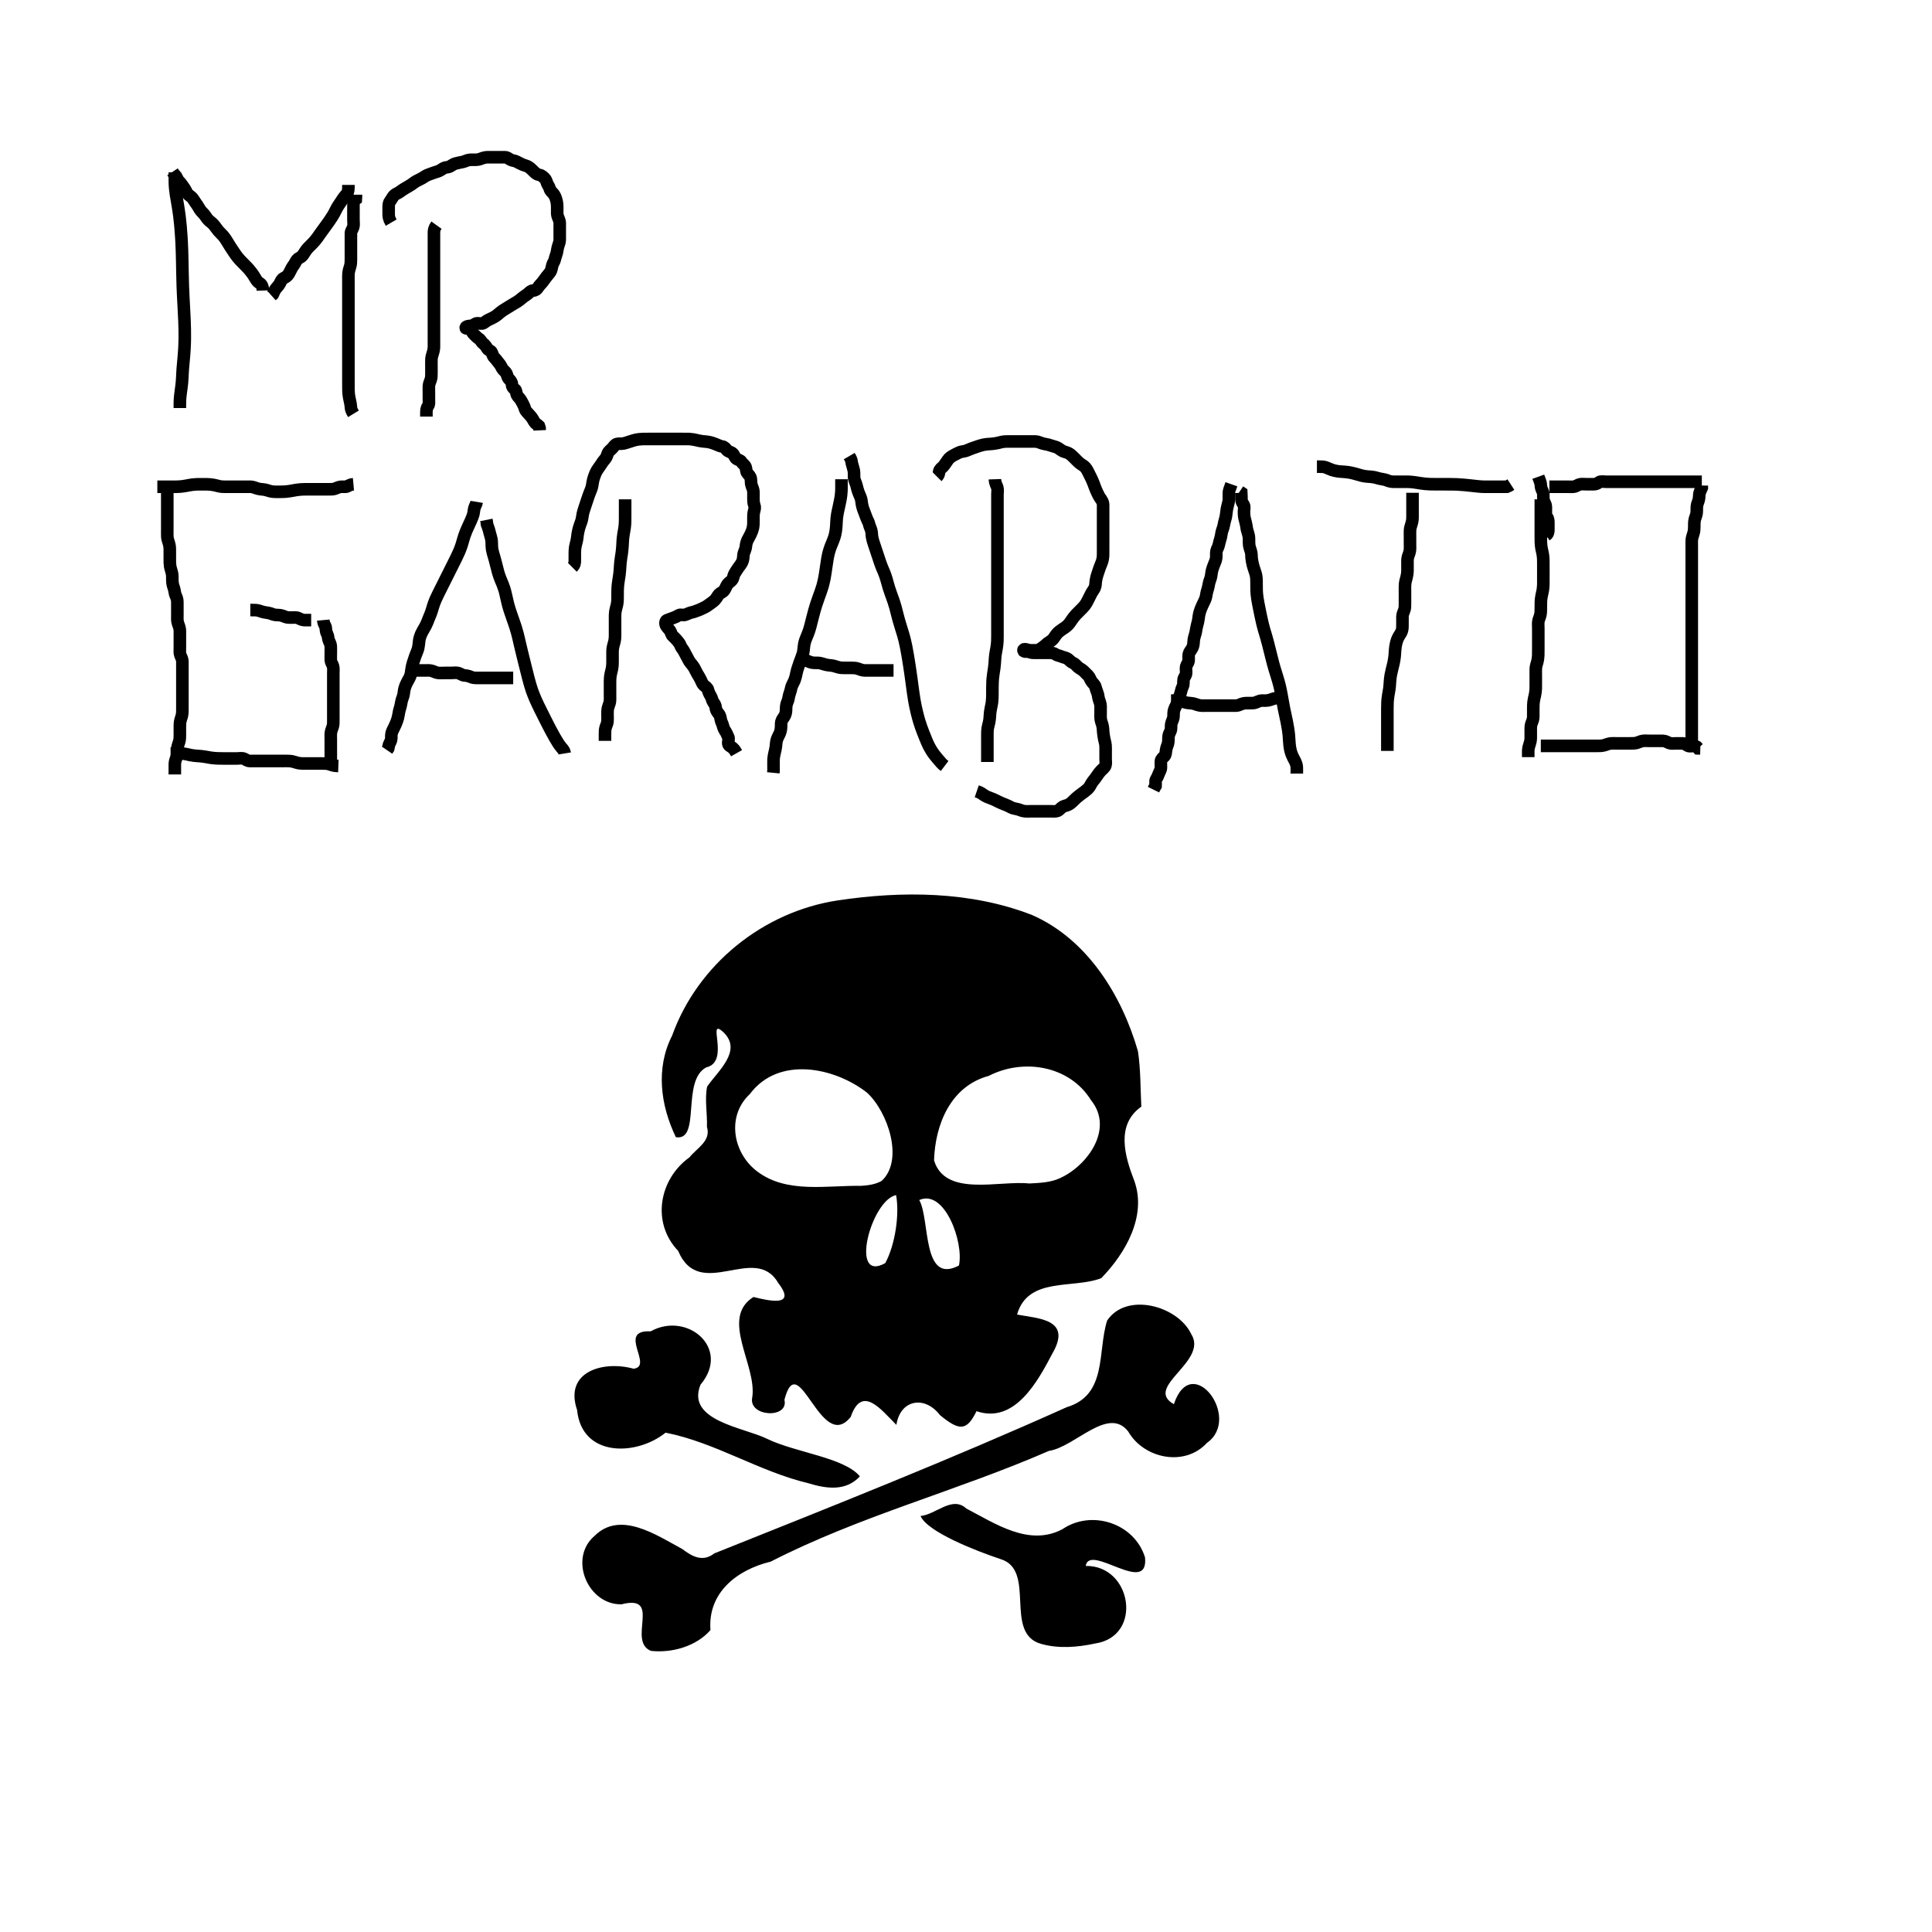 <?xml version="1.0"?>
<svg width="768" height="768" xmlns="http://www.w3.org/2000/svg" xmlns:svg="http://www.w3.org/2000/svg">
 <defs>
  <clipPath clipPathUnits="userSpaceOnUse" id="clipPathFlag">
   <rect fill="#000000" fill-opacity="0.67" height="511" id="rect3918" ry="57" width="511" x="-5.5" y="-91.5"/>
  </clipPath>
  <clipPath clipPathUnits="userSpaceOnUse" id="clipPath5796">
   <rect fill="none" height="512" id="rect5798" ry="57" stroke="#00fa00" stroke-width="20" width="512" x="-6" y="-92"/>
  </clipPath>
 </defs>
 <g class="layer">
  <title>Layer 1</title>
  <path d="m69.5,68.5c0,2.034 -0.009,3.292 0.009,4.036c0.022,0.901 0.094,1.969 0.162,2.567c0.234,2.08 0.397,2.859 0.539,3.693c0.15,0.881 0.314,1.809 0.475,2.786c0.169,1.023 0.353,2.092 0.648,4.381c0.156,1.212 0.286,2.469 0.405,3.765c0.122,1.327 0.226,2.684 0.315,4.065c0.091,1.399 0.175,2.812 0.28,5.664c0.053,1.428 0.085,2.857 0.114,4.286c0.029,1.429 0.052,2.858 0.078,4.286c0.026,1.429 0.045,2.858 0.141,5.715c0.048,1.428 0.115,2.853 0.186,4.27c0.07,1.407 0.148,2.799 0.222,4.174c0.073,1.353 0.153,2.681 0.259,5.248c0.051,1.232 0.085,2.43 0.105,3.595c0.02,1.132 0.025,2.234 0.015,3.306c-0.01,1.043 -0.023,2.06 -0.12,4.013c-0.047,0.941 -0.114,1.856 -0.186,2.745c-0.07,0.862 -0.147,1.695 -0.222,2.499c-0.072,0.773 -0.151,1.512 -0.259,2.892c-0.05,0.637 -0.084,1.244 -0.114,1.825c-0.029,0.559 -0.051,1.102 -0.078,1.632c-0.026,0.524 -0.047,1.046 -0.141,2.099c-0.049,0.542 -0.115,1.091 -0.186,1.645c-0.071,0.556 -0.148,1.108 -0.222,1.656c-0.073,0.538 -0.151,1.06 -0.259,2.057c-0.05,0.464 -0.084,0.905 -0.11,1.322c-0.024,0.393 -0.038,0.762 -0.047,1.107c-0.008,0.321 -0.009,0.619 -0.011,1.37l0,0.993" fill="none" id="svg_14" stroke="#000000" stroke-dasharray="null" stroke-linecap="null" stroke-linejoin="null" stroke-width="5"/>
  <path d="m104.5,115.5c-0.057,-1.7 -0.522,-2.477 -1.3,-2.952c-0.801,-0.489 -1.216,-1.113 -1.585,-1.736c-0.594,-1.002 -0.947,-1.558 -1.361,-2.123c-0.89,-1.212 -1.431,-1.794 -1.979,-2.379c-0.543,-0.58 -1.092,-1.124 -1.853,-1.889c-0.465,-0.468 -1.137,-1.125 -1.922,-2.088c-0.414,-0.508 -0.806,-1.065 -1.4,-1.938c-0.606,-0.891 -1.001,-1.492 -1.389,-2.085c-0.557,-0.851 -1.042,-1.645 -1.458,-2.353c-0.502,-0.854 -1.06,-1.669 -1.578,-2.246c-0.508,-0.566 -1.314,-1.307 -1.8,-1.872c-0.733,-0.851 -1.006,-1.364 -1.585,-2.088c-0.756,-0.945 -1.401,-1.42 -1.953,-1.865c-0.84,-0.676 -1.274,-1.412 -1.836,-2.219c-0.467,-0.67 -1.137,-1.234 -1.6,-1.803c-0.656,-0.806 -0.96,-1.565 -1.5,-2.343c-0.466,-0.671 -1.089,-1.512 -1.5,-2.196c-0.487,-0.811 -1.097,-1.224 -1.879,-1.825c-0.649,-0.499 -0.977,-1.382 -1.437,-2.199c-0.395,-0.703 -0.898,-1.225 -1.369,-2.001c-0.411,-0.676 -1.276,-1.257 -1.662,-2.1c-0.352,-0.769 -0.757,-1.4 -1.442,-2.1l-0.527,-0.799" fill="none" id="svg_15" stroke="#000000" stroke-dasharray="null" stroke-linecap="null" stroke-linejoin="null" stroke-width="5"/>
  <path d="m138.5,73.5c0,1.8 -0.001,2.682 -0.569,3.485c-0.404,0.572 -0.984,1.091 -1.545,1.913c-0.508,0.744 -1.001,1.568 -1.485,2.227c-0.621,0.845 -1,1.585 -1.4,2.375c-0.411,0.811 -0.742,1.466 -1.322,2.422c-0.331,0.545 -0.713,1.125 -1.365,2.065c-0.475,0.684 -0.997,1.398 -1.539,2.139c-0.549,0.75 -0.828,1.118 -1.608,2.208c-0.485,0.677 -0.917,1.33 -1.562,2.205c-0.592,0.804 -1.193,1.506 -1.584,1.92c-0.84,0.889 -1.394,1.396 -2.021,2.042c-0.609,0.627 -1.094,1.325 -1.5,2c-0.591,0.984 -1.077,1.6 -1.9,1.975c-0.78,0.356 -1.339,1.061 -1.684,1.825c-0.347,0.768 -1.031,1.513 -1.416,2.221c-0.312,0.574 -0.769,1.592 -1.2,2.322c-0.467,0.791 -1.134,1.291 -2,1.71c-0.818,0.396 -1.136,1.294 -1.521,2.047c-0.39,0.763 -0.969,1.385 -1.495,1.984c-0.674,0.767 -0.859,1.516 -1.284,2.395l-0.575,0.51" fill="none" id="svg_16" stroke="#000000" stroke-dasharray="null" stroke-linecap="null" stroke-linejoin="null" stroke-width="5"/>
  <path d="m140.5,164.5c-0.647,-1.057 -0.97,-1.762 -1.005,-2.662c-0.03,-0.801 -0.219,-1.76 -0.421,-2.596c-0.151,-0.625 -0.415,-2.075 -0.453,-2.486c-0.08,-0.874 -0.104,-1.819 -0.111,-2.314c-0.015,-1.031 -0.011,-2.109 -0.011,-3.228c0,-0.572 0,-1.736 0,-2.325c0,-0.594 0,-2.389 0,-2.99c0,-0.601 0,-1.811 0,-2.421c0,-0.615 0,-1.864 0,-3.146c0,-0.655 0,-1.317 0,-1.986c0,-1.347 0,-2.022 0,-2.695c0,-0.669 0,-1.986 0,-3.266c0,-0.625 0,-1.24 0,-2.44c0,-0.585 0,-1.16 0,-2.825c0,-0.535 0,-1.575 0,-2.08c0,-0.98 0,-2.375 0,-3.254c0,-0.831 0,-1.605 0,-2.316c0,-1.204 0,-1.972 0,-2.74c0,-1.2 0,-1.883 0,-2.581c0,-1.317 0,-2.141 0,-2.865c0,-0.952 -0.03,-1.74 0.036,-2.56c0.086,-1.063 0.414,-1.981 0.611,-2.621c0.306,-0.993 0.347,-1.804 0.353,-2.804c0.004,-0.779 0,-1.779 0,-2.61c0,-0.958 0,-1.69 0,-2.422c0,-1.107 0,-2.09 0,-2.789c0,-0.979 -0.028,-1.959 0,-2.812c0.029,-0.864 0.686,-1.589 0.943,-2.467c0.253,-0.866 0.057,-1.8 0.057,-2.7c0,-0.8 0,-1.7 0,-2.6c0,-0.9 0,-1.8 0,-2.7c0,-0.9 0,-1.8 0.221,-2.579l0.721,-0.478l0.057,-0.843l0,-0.9" fill="none" id="svg_17" stroke="#000000" stroke-dasharray="null" stroke-linecap="null" stroke-linejoin="null" stroke-width="5"/>
  <path d="m173.5,89.5c-0.878,1.222 -1,2.167 -1,2.836c0,0.765 0,1.764 0,2.564c0,1.001 0,1.836 0,3.021c0,0.804 0,1.353 0,2.657c0,0.686 0,1.52 0,2.526c0,0.853 0,1.817 0,2.631c0,0.869 0,1.764 0,2.659c0,0.869 0,1.938 0,2.643c0,0.8 0,1.836 0,2.783c0,0.699 0,1.679 0,2.489c0,0.875 0,1.873 0,2.689c0,0.816 0,1.815 0,2.689c0,1.011 0,1.832 0,2.496c0,0.999 0,1.815 0,2.631c0,1.231 0,1.909 0,3.105c0,0.804 0,1.353 0,2.657c0,0.696 0,1.605 0,2.605c0,0.816 0.019,1.632 -0.001,2.631c-0.018,0.875 -0.151,1.69 -0.424,2.485c-0.276,0.805 -0.542,1.799 -0.57,2.6c-0.035,0.999 -0.005,1.8 -0.005,2.8c0,0.8 0,1.8 0,2.589c0,0.725 0.014,1.852 -0.284,2.695c-0.25,0.707 -0.672,1.629 -0.715,2.4c-0.052,0.951 -0.001,1.717 -0.001,2.711c0,0.919 0,1.884 0,2.709c-0,1.017 0.191,1.783 -0.353,2.586c-0.46,0.678 -0.647,1.51 -0.647,2.41l0,0.9l0,0.9" fill="none" id="svg_18" stroke="#000000" stroke-dasharray="null" stroke-linecap="null" stroke-linejoin="null" stroke-width="5"/>
  <path d="m155.5,88.5c-0.995,-1.7 -1,-2.6 -1,-3.5c0,-0.9 -0,-1.8 0,-2.7c0,-0.9 0.127,-1.832 0.611,-2.4c0.635,-0.745 0.921,-1.599 1.556,-2.233c0.635,-0.635 1.494,-0.828 2.167,-1.333c0.666,-0.501 1.447,-1.016 1.984,-1.349c0.987,-0.613 1.864,-1.031 2.661,-1.584c0.672,-0.466 1.334,-1.017 2.042,-1.4c0.967,-0.523 1.594,-0.766 2.322,-1.2c0.927,-0.553 1.662,-1.118 2.414,-1.353c0.901,-0.281 1.578,-0.634 2.49,-0.895c0.909,-0.259 1.782,-0.526 2.586,-1.053c0.673,-0.441 1.366,-0.945 2.333,-1c0.811,-0.046 1.488,-0.477 2.195,-0.947c0.831,-0.553 1.637,-0.627 2.638,-0.886c0.776,-0.2 1.527,-0.221 2.375,-0.592c0.962,-0.42 1.625,-0.564 2.604,-0.575c0.905,-0.01 1.688,0.07 2.623,-0.085c0.812,-0.135 1.577,-0.575 2.599,-0.793c0.789,-0.168 1.8,-0.121 2.589,-0.121c1.044,0 1.8,0 2.711,0c0.9,0 1.8,-0 2.7,0c0.9,0 1.47,0.547 2.157,0.943c0.819,0.472 1.687,0.368 2.443,0.773c0.756,0.405 1.537,0.833 2.401,1.2c0.918,0.39 1.649,0.477 2.315,0.885c0.885,0.543 1.483,1.2 2.084,1.799c0.699,0.697 1.392,1.277 2.2,1.399c0.909,0.137 1.469,0.697 2.116,1.285c0.635,0.578 0.792,1.291 1.095,2.105c0.273,0.733 0.804,1.245 1.01,2.111c0.23,0.964 1.052,1.441 1.579,2.172c0.587,0.814 0.823,1.579 1.043,2.38c0.279,1.016 0.338,1.712 0.356,2.547c0.021,1.001 -0.021,1.802 0.003,2.8c0.018,0.766 0.376,1.665 0.715,2.4c0.395,0.857 0.284,1.801 0.284,2.722c0,0.963 0,1.654 0,2.722c0,0.857 0.017,1.757 0,2.557c-0.018,0.837 -0.314,1.674 -0.575,2.411c-0.345,0.976 -0.352,1.804 -0.592,2.789c-0.199,0.817 -0.583,1.593 -0.781,2.591c-0.165,0.833 -0.733,1.457 -0.97,2.264c-0.268,0.914 -0.368,2.006 -0.797,2.693c-0.296,0.474 -0.903,1.125 -1.486,1.874c-0.616,0.792 -0.977,1.371 -1.8,2.412c-0.387,0.489 -1.064,1.049 -1.667,2c-0.428,0.675 -0.944,1.15 -1.933,1.167c-0.879,0.015 -1.386,0.685 -1.971,1.201c-0.586,0.518 -1.634,1.115 -2.229,1.624c-0.604,0.517 -1.391,1.168 -2.011,1.549c-0.638,0.393 -1.612,0.944 -2.415,1.451c-0.55,0.348 -1.607,1.009 -2.089,1.291c-0.874,0.511 -1.694,1.04 -2.285,1.537c-0.609,0.511 -1.379,1.213 -2.2,1.711c-0.586,0.355 -1.589,0.855 -2.179,1.115c-0.985,0.434 -1.568,0.967 -2.306,1.436c-0.691,0.439 -1.716,0.048 -2.515,0.085c-0.918,0.043 -1.416,0.931 -2.367,1c-0.646,0.047 -2.452,0.15 -2.181,0.943c0.076,0.221 1.188,-0.059 1.827,0.578c0.641,0.639 0.937,1.464 1.521,1.979c0.638,0.564 1.109,1.17 1.801,1.584c0.795,0.476 1.061,1.429 1.719,1.916c0.686,0.507 1.19,1.172 1.646,2c0.404,0.734 1.538,0.868 1.823,1.611c0.311,0.811 0.486,1.589 1.177,2.223c0.598,0.548 1.026,1.291 1.538,1.867c0.65,0.732 1.031,1.459 1.462,2.3c0.34,0.664 1.299,1.197 1.667,2c0.34,0.743 0.383,1.548 1,2.167c0.618,0.619 1.137,1.189 1.167,2.133c0.028,0.898 0.442,1.486 1.199,1.985c0.609,0.402 0.436,1.512 0.837,2.279c0.397,0.758 1.083,1.217 1.539,2.036c0.435,0.782 0.878,1.507 1.259,2.4c0.32,0.752 0.355,1.487 1,2.167c0.602,0.634 1.113,1.187 1.667,1.833c0.524,0.612 0.956,1.382 1.416,2.199c0.396,0.703 1.184,1.023 1.799,1.603l0.275,0.799l0.047,0.964" fill="none" id="svg_19" stroke="#000000" stroke-dasharray="null" stroke-linecap="null" stroke-linejoin="null" stroke-width="5"/>
  <path d="m66.5,194.5c0,1 0,1.8 0,2.708c0,1.056 0,1.655 0,2.652c0,0.673 0,1.869 0,2.598c0,1.042 0,1.852 0,2.727c0,0.999 0,1.815 0,2.631c0,0.999 0,1.873 0,2.884c0,0.8 -0.032,1.801 0.011,2.6c0.043,0.802 0.295,1.592 0.564,2.4c0.33,0.992 0.415,1.8 0.425,2.8c0.008,0.8 0,1.6 0,2.605c0,0.853 -0.017,1.817 0.011,2.621c0.029,0.823 0.195,1.858 0.415,2.539c0.271,0.841 0.542,1.839 0.57,2.693c0.032,0.964 -0.026,1.772 0.062,2.59c0.112,1.038 0.413,1.702 0.659,2.551c0.284,0.983 0.236,1.784 0.637,2.644c0.425,0.912 0.647,1.643 0.647,2.604c0,0.615 0,1.837 0,2.653c0,0.547 0,1.815 0,2.479c0,1.021 -0.056,1.83 0.085,2.621c0.182,1.019 0.649,1.781 0.829,2.801c0.146,0.825 0.085,1.765 0.085,2.551c0,0.822 0,1.881 0,2.59c0,0.853 -0,1.857 0,2.657c0,1 -0.144,1.827 0.221,2.779c0.299,0.778 0.768,1.521 0.779,2.432c0.01,0.911 0,1.8 0,2.789c0,0.779 0,1.779 0,2.553c0,0.904 0,1.652 0,2.649c0,0.835 0,1.765 0,2.556c0,0.854 0,2.043 0,2.643c0,0.9 0,1.8 0,2.7c0,0.9 0.002,1.8 0,2.7c-0.002,0.896 0.035,1.775 -0.167,2.833c-0.138,0.725 -0.543,1.607 -0.712,2.588c-0.136,0.786 -0.119,1.569 -0.121,2.609c-0.002,0.852 0.002,1.805 0,2.571c-0.002,0.999 0.004,1.814 -0.284,2.799c-0.179,0.612 -0.601,1.593 -0.68,2.389c-0.104,1.039 0.068,1.808 -0.057,2.732c-0.11,0.818 -0.621,1.671 -0.812,2.479c-0.228,0.963 -0.167,1.833 -0.167,2.625l0,1.027l0,0.695l0,1.006" fill="none" id="svg_20" stroke="#000000" stroke-dasharray="null" stroke-linecap="null" stroke-linejoin="null" stroke-width="5"/>
  <path d="m140.5,192.5c-1.833,0.167 -2.215,0.939 -3.1,1c-0.783,0.054 -1.759,-0.137 -2.733,0.167c-0.729,0.228 -1.495,0.71 -2.439,0.797c-0.548,0.051 -1.728,0.036 -2.637,0.036c-0.633,0 -1.662,0 -2.834,0c-0.426,0 -1.318,0 -2.243,0c-0.932,0 -1.848,-0.004 -2.729,0.001c-0.849,0.005 -1.676,0.014 -2.484,0.084c-1.204,0.105 -2.001,0.267 -2.801,0.415c-0.8,0.147 -1.999,0.349 -2.799,0.415c-0.79,0.065 -1.565,0.079 -2.316,0.084c-1.399,0.009 -2.042,0.037 -2.924,-0.056c-1.047,-0.11 -1.721,-0.42 -2.646,-0.659c-0.987,-0.256 -1.819,-0.261 -2.363,-0.337c-1.275,-0.177 -1.878,-0.554 -2.931,-0.826c-0.758,-0.196 -1.674,-0.122 -2.537,-0.122c-0.963,0 -1.788,0 -2.805,0c-0.679,0 -1.657,0 -2.477,0c-0.901,0 -1.801,0.001 -2.722,0c-0.966,-0.001 -1.733,0.005 -2.646,-0.167c-0.802,-0.151 -1.676,-0.428 -2.32,-0.549c-1.029,-0.194 -2.149,-0.256 -2.924,-0.273c-0.791,-0.018 -1.989,-0.016 -2.789,-0.006c-0.8,0.01 -1.603,0.02 -2.8,0.162c-0.803,0.095 -1.599,0.263 -2.4,0.408c-0.799,0.145 -1.598,0.277 -2.397,0.34c-1.159,0.091 -1.888,0.083 -2.869,0.085c-0.823,0.002 -1.781,0 -2.755,0c-0.804,0 -1.626,0 -2.657,0l-0.88,0" fill="none" id="svg_21" stroke="#000000" stroke-dasharray="null" stroke-linecap="null" stroke-linejoin="null" stroke-width="5"/>
  <path d="m134.5,304.5c-1.757,-0.057 -2.641,-0.382 -3.347,-0.647c-0.883,-0.332 -1.853,-0.353 -2.753,-0.353c-0.9,0 -1.7,0 -2.6,0c-0.936,0 -1.785,0 -2.511,0c-0.989,0 -1.789,0.007 -2.789,0c-0.8,-0.005 -1.61,-0.049 -2.604,-0.353c-0.863,-0.264 -1.815,-0.554 -2.631,-0.611c-0.867,-0.061 -1.764,-0.036 -2.659,-0.036c-0.869,0 -1.938,0 -2.643,0c-0.8,0 -1.836,0 -2.783,0c-0.699,0 -1.678,0 -2.658,0c-0.854,0 -1.646,0 -2.674,0c-0.695,0 -1.722,0.021 -2.669,-0c-0.818,-0.018 -1.516,-0.62 -2.249,-0.915c-0.782,-0.314 -1.832,-0.085 -2.701,-0.085c-1.061,0 -1.7,0 -2.411,0c-0.775,0 -1.605,0.003 -2.939,-0c-0.931,-0.002 -1.404,0.002 -2.353,-0.036c-0.942,-0.037 -1.861,-0.116 -2.74,-0.248c-0.852,-0.128 -1.672,-0.306 -2.484,-0.432c-1.198,-0.186 -1.997,-0.231 -2.781,-0.284c-0.764,-0.052 -1.859,-0.144 -2.864,-0.353c-0.64,-0.133 -1.55,-0.401 -2.457,-0.526c-0.885,-0.122 -1.743,-0.117 -2.779,-0.121l-0.88,0l-1.02,0l-0.717,0" fill="none" id="svg_22" stroke="#000000" stroke-dasharray="null" stroke-linecap="null" stroke-linejoin="null" stroke-width="5"/>
  <path d="m128.5,246.5c0.167,1.833 0.939,2.215 1,3.1c0.062,0.898 0.124,1.677 0.575,2.5c0.427,0.78 0.309,1.743 0.647,2.5c0.319,0.715 0.746,1.556 0.774,2.304c0.037,0.993 0.005,1.938 0.005,2.843c0,0.919 -0.051,1.754 0,2.731c0.043,0.823 0.631,1.493 0.878,2.343c0.25,0.86 0.121,1.878 0.121,2.678c0,1 0,1.8 0,2.6c0,0.995 0,1.743 0,2.775c0,0.947 0,1.646 0,2.625c0,0.8 0,1.6 0,2.596c0,0.919 0,1.904 0,2.726c0,0.925 0,1.845 0,2.631c0,0.822 0,1.881 0,2.801c0,0.76 0.036,1.763 -0.221,2.568c-0.229,0.717 -0.663,1.672 -0.743,2.468c-0.104,1.039 -0.036,1.8 -0.036,2.711c0,0.9 0,1.8 0,2.7c0,0.9 0,1.8 0,2.6l0,0.9l0,0.9l0,0.964" fill="none" id="svg_23" stroke="#000000" stroke-dasharray="null" stroke-linecap="null" stroke-linejoin="null" stroke-width="5"/>
  <path d="m99.5,242.5c1.8,0 2.647,0.001 3.487,0.284c0.771,0.259 1.678,0.568 2.462,0.663c0.788,0.096 1.898,0.298 2.667,0.627c0.859,0.368 1.596,0.407 2.585,0.426c0.779,0.015 1.742,0.295 2.553,0.647c0.873,0.379 1.652,0.35 2.646,0.353c0.765,0.002 1.779,-0.189 2.701,0.221c0.672,0.299 1.5,0.768 2.4,0.779l0.9,0l0.9,0l0.9,0" fill="none" id="svg_24" stroke="#000000" stroke-dasharray="null" stroke-linecap="null" stroke-linejoin="null" stroke-width="5"/>
  <path d="m189.5,199.5c-0.167,1 -0.678,1.601 -0.916,2.487c-0.199,0.742 -0.288,1.94 -0.45,2.484c-0.286,0.958 -0.597,1.691 -0.967,2.529c-0.424,0.959 -0.677,1.465 -1.167,2.542c-0.252,0.553 -0.506,1.11 -0.732,1.677c-0.658,1.647 -0.806,2.195 -1.117,3.256c-0.154,0.524 -0.448,1.58 -0.619,2.109c-0.35,1.088 -0.798,2.203 -1.046,2.773c-0.253,0.581 -0.805,1.754 -1.095,2.347c-0.292,0.598 -0.891,1.796 -1.191,2.396c-0.6,1.2 -0.9,1.8 -1.2,2.4c-0.3,0.6 -0.6,1.2 -0.9,1.8c-0.9,1.8 -1.199,2.397 -1.495,2.991c-0.294,0.588 -0.869,1.737 -1.147,2.295c-0.272,0.544 -1.037,2.071 -1.271,2.544c-0.443,0.897 -0.847,1.746 -1.025,2.162c-0.515,1.201 -0.783,2.004 -1.026,2.788c-0.232,0.747 -0.4,1.463 -0.836,2.652c-0.278,0.757 -0.608,1.449 -1.001,2.455c-0.326,0.833 -0.518,1.438 -1.12,2.615c-0.312,0.61 -0.7,1.188 -1.195,2.1c-0.483,0.889 -0.771,1.484 -1.037,2.4c-0.344,1.183 -0.36,1.799 -0.447,2.679c-0.082,0.836 -0.266,1.844 -0.521,2.521c-0.445,1.18 -0.686,1.683 -0.979,2.521c-0.307,0.878 -0.612,1.775 -0.889,2.679c-0.183,0.598 -0.451,1.799 -0.562,2.7c-0.074,0.599 -0.155,1.521 -0.491,2.4c-0.354,0.927 -0.756,1.493 -1.074,2.1c-0.622,1.185 -0.877,1.777 -1.121,2.643c-0.289,1.023 -0.291,1.95 -0.528,2.957c-0.144,0.611 -0.544,1.385 -0.749,2.4c-0.16,0.791 -0.301,1.801 -0.584,2.6c-0.213,0.601 -0.426,1.607 -0.553,2.457c-0.144,0.968 -0.363,1.775 -0.652,2.59c-0.369,1.041 -0.69,1.719 -0.995,2.348c-0.49,1.009 -0.936,1.784 -1.133,2.605c-0.232,0.962 0.019,1.866 -0.224,2.695c-0.258,0.881 -0.886,1.605 -0.944,2.505l-0.165,0.8l-0.481,0.7" fill="none" id="svg_25" stroke="#000000" stroke-dasharray="null" stroke-linecap="null" stroke-linejoin="null" stroke-width="5"/>
  <path d="m224.5,299.5c-0.167,-1 -0.64,-1.573 -1.309,-2.318c-0.529,-0.59 -1.032,-1.344 -1.463,-2.027c-0.52,-0.825 -0.794,-1.299 -1.085,-1.805c-0.637,-1.107 -1.311,-2.348 -1.664,-3.014c-0.366,-0.69 -0.737,-1.406 -1.115,-2.143c-0.386,-0.754 -0.775,-1.524 -1.169,-2.305c-0.397,-0.79 -1.196,-2.386 -1.595,-3.187c-0.398,-0.8 -0.795,-1.598 -1.179,-2.4c-0.383,-0.798 -0.755,-1.597 -1.107,-2.4c-0.35,-0.797 -0.989,-2.397 -1.272,-3.201c-0.282,-0.802 -0.539,-1.616 -0.781,-2.442c-0.246,-0.839 -0.479,-1.701 -0.71,-2.586c-0.237,-0.912 -0.719,-2.838 -0.973,-3.856c-0.262,-1.047 -0.527,-2.112 -0.793,-3.185c-0.265,-1.068 -0.525,-2.121 -0.776,-3.148c-0.241,-0.99 -0.678,-2.815 -0.867,-3.632c-0.176,-0.756 -0.336,-1.464 -0.492,-2.13c-0.149,-0.637 -0.298,-1.254 -0.456,-1.86c-0.159,-0.608 -0.524,-1.861 -0.737,-2.524c-0.221,-0.688 -0.461,-1.39 -0.708,-2.102c-0.248,-0.714 -0.499,-1.422 -0.744,-2.119c-0.238,-0.678 -0.675,-1.947 -0.862,-2.529c-0.175,-0.545 -0.332,-1.061 -0.471,-1.552c-0.133,-0.47 -0.253,-0.926 -0.363,-1.373c-0.109,-0.44 -0.309,-1.328 -0.51,-2.245c-0.103,-0.469 -0.309,-1.419 -0.556,-2.363c-0.123,-0.47 -0.554,-1.835 -0.895,-2.696c-0.168,-0.423 -0.535,-1.241 -0.863,-2.056c-0.481,-1.194 -0.736,-1.999 -0.963,-2.801c-0.226,-0.797 -0.52,-2 -0.721,-2.799c-0.199,-0.791 -0.395,-1.567 -0.6,-2.316c-0.292,-1.066 -0.514,-1.718 -0.764,-2.639c-0.291,-1.074 -0.403,-1.788 -0.432,-2.642c-0.034,-1.005 0.003,-1.848 -0.171,-2.771c-0.149,-0.789 -0.44,-1.564 -0.667,-2.5c-0.195,-0.806 -0.451,-1.817 -0.741,-2.508l-0.34,-0.94l-0.085,-0.885l-0.167,-0.833" fill="none" id="svg_26" stroke="#000000" stroke-dasharray="null" stroke-linecap="null" stroke-linejoin="null" stroke-width="5"/>
  <path d="m165.5,266.5c1.8,0 2.7,0 3.6,0c0.9,0 1.728,-0.086 2.721,0.221c0.701,0.217 1.501,0.685 2.304,0.768c1.026,0.105 1.779,0.011 2.775,0.011c0.8,0 1.8,0 2.579,0c0.999,0 1.854,-0.196 2.721,0.057c0.878,0.257 1.604,0.903 2.467,0.943c0.833,0.038 1.792,0.262 2.459,0.575c0.836,0.392 1.722,0.423 2.617,0.425c0.957,0.002 1.857,0 2.757,0c0.8,0 1.7,0 2.6,0c0.9,0 1.8,0 2.7,0c0.9,0 1.8,0 2.7,0c0.8,0 1.7,0 2.6,0l0.9,0" fill="none" id="svg_27" stroke="#000000" stroke-dasharray="null" stroke-linecap="null" stroke-linejoin="null" stroke-width="5"/>
  <path d="m248.5,198.5c0,1.8 0,2.7 0,3.542c0,1.001 0,1.741 0,2.624c0,1.001 0.006,1.719 -0.011,2.47c-0.017,0.775 -0.045,1.569 -0.211,2.764c-0.112,0.807 -0.293,1.618 -0.426,2.457c-0.208,1.306 -0.271,2.228 -0.3,2.7c-0.058,0.963 -0.098,1.948 -0.137,2.444c-0.116,1.5 -0.195,1.998 -0.341,2.988c-0.144,0.975 -0.25,1.45 -0.408,2.844c-0.1,0.881 -0.141,1.741 -0.167,2.167c-0.052,0.853 -0.157,2.168 -0.284,3.084c-0.131,0.943 -0.226,1.415 -0.363,2.363c-0.2,1.384 -0.245,1.83 -0.296,2.696c-0.049,0.836 -0.054,1.653 -0.057,2.857c-0.002,0.797 0.013,1.58 -0.036,2.328c-0.088,1.342 -0.328,2.159 -0.539,2.887c-0.274,0.948 -0.388,1.742 -0.415,2.596c-0.038,1.189 -0.011,1.787 -0.011,2.648c0,0.771 0,1.891 0,2.875c0,0.676 0.01,1.452 -0,2.745c-0.005,0.696 -0.012,1.383 -0.284,2.605c-0.121,0.546 -0.421,1.352 -0.594,2.395c-0.152,0.914 -0.121,1.605 -0.122,2.607c-0.001,0.835 0.009,1.716 -0.001,2.915c-0.005,0.6 -0.008,1.507 -0.22,2.7c-0.107,0.605 -0.374,1.496 -0.495,2.1c-0.239,1.191 -0.272,2.079 -0.283,2.915c-0.012,1 -0.001,1.875 -0.001,2.885c0,0.8 0,1.8 0,2.6c0,0.8 0.05,1.805 -0.057,2.6c-0.109,0.809 -0.523,1.577 -0.776,2.6c-0.192,0.777 -0.167,1.833 -0.167,2.625c0,0.859 0.076,1.726 -0.005,2.622c-0.084,0.93 -0.475,1.57 -0.712,2.354c-0.295,0.976 -0.283,1.913 -0.284,2.878l0,0.825l0,1.017l0,0.679" fill="none" id="svg_28" stroke="#000000" stroke-dasharray="null" stroke-linecap="null" stroke-linejoin="null" stroke-width="5"/>
  <path d="m227.5,225.5c1,-1 1,-1.814 1,-2.771c0,-0.771 -0.005,-1.632 0,-2.529c0.005,-0.9 0.019,-1.805 0.167,-2.7c0.148,-0.902 0.426,-1.76 0.549,-2.315c0.272,-1.229 0.281,-1.951 0.451,-3.019c0.102,-0.638 0.341,-1.67 0.538,-2.361c0.278,-0.977 0.616,-1.782 0.859,-2.484c0.351,-1.01 0.39,-1.85 0.603,-2.988c0.098,-0.523 0.349,-1.356 0.635,-2.235c0.293,-0.901 0.599,-1.799 0.799,-2.399c0.4,-1.2 0.593,-1.801 0.9,-2.679c0.293,-0.838 0.721,-1.827 0.979,-2.5c0.387,-1.009 0.478,-1.834 0.574,-2.478c0.143,-0.968 0.363,-1.775 0.652,-2.59c0.369,-1.041 0.649,-1.732 1.096,-2.466c0.545,-0.897 1.207,-1.649 1.6,-2.312c0.407,-0.686 1.01,-1.529 1.6,-2.175c0.574,-0.627 0.819,-1.512 1.061,-2.175c0.366,-1.003 1.14,-1.364 1.829,-2.121c0.582,-0.639 0.99,-1.43 1.756,-1.694c0.794,-0.273 1.61,0.007 2.775,-0.232c0.541,-0.111 1.39,-0.388 2.579,-0.779c0.602,-0.198 1.516,-0.5 2.157,-0.643c1.003,-0.223 2.095,-0.31 2.843,-0.336c0.747,-0.026 1.833,-0.021 2.513,-0.021c0.945,0 1.8,0 2.801,0c0.875,0 1.885,0 2.685,0c1,0 1.789,0 2.833,0c0.792,0 1.653,0 2.413,0c1.175,0 1.71,0 2.564,0c1.189,0 2.09,-0.009 2.689,0.021c0.901,0.045 2.101,0.26 2.7,0.405c0.901,0.217 1.798,0.426 2.7,0.522c0.898,0.096 1.511,0.08 2.699,0.338c0.891,0.193 1.453,0.397 2.48,0.814c0.888,0.361 1.745,0.793 2.511,0.889c0.968,0.122 1.262,0.742 1.847,1.4c0.616,0.694 1.692,0.799 2.264,1.315c0.727,0.656 0.837,1.691 1.585,2.21c0.673,0.467 1.505,0.43 1.936,1.185c0.382,0.669 1.376,1.197 1.693,2.1c0.3,0.853 0.097,1.654 0.696,2.4c0.615,0.766 1.21,1.263 1.353,2.225c0.148,0.998 0.022,1.816 0.32,2.659c0.25,0.707 0.672,1.629 0.715,2.4c0.052,0.951 0.001,1.717 0.001,2.712c0,0.919 0.031,1.88 0.348,2.709c0.329,0.858 0.152,1.52 -0.066,2.297c-0.275,0.986 -0.28,1.799 -0.283,2.799c-0.002,0.8 0.041,1.802 -0.021,2.621c-0.088,1.152 -0.234,1.675 -0.521,2.5c-0.311,0.893 -0.78,1.779 -1.107,2.379c-0.491,0.9 -0.866,1.475 -1.182,2.697c-0.148,0.572 -0.13,1.675 -0.522,2.588c-0.281,0.654 -0.635,1.514 -0.647,2.414c-0.013,0.921 -0.249,1.902 -0.611,2.575c-0.446,0.829 -1.021,1.429 -1.489,2.147c-0.43,0.66 -1.078,1.608 -1.464,2.304c-0.45,0.812 -0.327,1.664 -1.005,2.491c-0.507,0.618 -1.317,1.012 -1.795,1.72c-0.492,0.73 -0.751,1.615 -1.236,2.292c-0.603,0.841 -1.566,1.028 -2.1,1.634c-0.583,0.661 -0.915,1.5 -1.633,2.238c-0.626,0.644 -1.171,0.973 -1.899,1.515c-0.96,0.715 -1.581,1.162 -2.368,1.511c-0.818,0.362 -1.617,0.836 -2.567,1.141c-0.683,0.22 -1.425,0.594 -2.429,0.781c-0.742,0.138 -1.557,0.594 -2.505,0.931c-0.855,0.305 -1.811,-0.243 -2.543,0.179c-0.811,0.467 -1.395,0.769 -2.157,1.028c-0.888,0.302 -1.64,0.651 -2.495,0.919c-0.754,0.236 -0.824,1.405 -0.421,2.195c0.336,0.658 1.046,1.251 1.549,1.967c0.489,0.695 0.484,1.58 1.083,2.117c0.638,0.573 1.168,1.131 1.731,1.769c0.526,0.595 1.09,1.309 1.378,2.097c0.303,0.831 0.915,1.401 1.327,2.151c0.462,0.839 0.764,1.481 1.222,2.3c0.443,0.793 0.861,1.728 1.287,2.236c0.482,0.576 1.145,1.347 1.618,2.164c0.34,0.588 0.79,1.613 1.221,2.343c0.467,0.792 0.948,1.484 1.353,2.357c0.386,0.831 0.646,1.68 1.305,2.247c0.688,0.592 1.411,0.926 1.617,1.878c0.148,0.683 0.581,1.651 1.025,2.341c0.521,0.808 0.566,1.794 1.053,2.472c0.466,0.649 0.901,1.25 0.958,2.187c0.042,0.693 0.515,1.65 1.089,2.275c0.547,0.596 0.793,1.508 0.921,2.421c0.115,0.817 0.654,1.623 0.858,2.458c0.244,0.999 0.539,1.576 1,2.243c0.504,0.73 0.67,1.448 1.064,2.136c0.47,0.819 -0.067,1.851 0.057,2.743c0.112,0.802 0.887,1.069 1.648,1.61l0.642,0.642l0.54,0.761l0.453,0.803" fill="none" id="svg_29" stroke="#000000" stroke-dasharray="null" stroke-linecap="null" stroke-linejoin="null" stroke-width="5"/>
  <path d="m334.5,190.5c0,1.8 0.006,2.672 -0,3.543c-0.005,0.75 -0.033,1.683 -0.167,2.79c-0.101,0.838 -0.183,1.278 -0.354,2.188c-0.176,0.933 -0.479,2.313 -0.579,2.758c-0.195,0.869 -0.399,1.718 -0.543,2.574c-0.22,1.309 -0.244,1.768 -0.305,2.7c-0.061,0.947 -0.06,1.423 -0.137,2.363c-0.111,1.365 -0.256,2.232 -0.458,3.063c-0.199,0.822 -0.32,1.229 -0.78,2.421c-0.314,0.815 -0.689,1.637 -1.026,2.514c-0.174,0.454 -0.64,1.927 -0.767,2.459c-0.267,1.116 -0.368,1.709 -0.475,2.32c-0.11,0.629 -0.411,2.64 -0.511,3.35c-0.103,0.726 -0.205,1.467 -0.321,2.219c-0.117,0.76 -0.244,1.525 -0.393,2.29c-0.15,0.767 -0.51,2.284 -0.729,3.027c-0.218,0.74 -0.463,1.47 -0.718,2.196c-0.256,0.727 -0.525,1.45 -0.79,2.178c-0.267,0.731 -0.787,2.212 -1.027,2.968c-0.24,0.758 -0.463,1.517 -0.675,2.272c-0.208,0.743 -0.405,1.472 -0.76,2.867c-0.324,1.272 -0.461,1.855 -0.734,2.911c-0.125,0.485 -0.358,1.393 -0.637,2.223c-0.408,1.216 -0.769,2.003 -1.095,2.805c-0.162,0.399 -0.511,1.185 -0.778,2.4c-0.172,0.784 -0.194,1.562 -0.326,2.63c-0.115,0.931 -0.346,1.712 -0.719,2.653c-0.293,0.741 -0.603,1.552 -0.899,2.422c-0.304,0.894 -0.608,1.782 -0.864,2.623c-0.284,0.934 -0.399,1.78 -0.603,2.605c-0.229,0.928 -0.487,1.687 -0.933,2.524c-0.418,0.784 -0.8,1.631 -0.926,2.353c-0.173,0.994 -0.548,1.768 -0.808,2.789c-0.198,0.777 -0.209,1.532 -0.592,2.375c-0.369,0.811 -0.558,1.646 -0.575,2.625c-0.014,0.8 -0.003,1.626 -0.357,2.596c-0.283,0.774 -0.938,1.463 -1.286,2.157c-0.427,0.852 -0.334,1.652 -0.359,2.647c-0.02,0.801 -0.185,1.814 -0.52,2.6c-0.434,1.02 -0.838,1.581 -1.122,2.457c-0.306,0.944 -0.316,1.78 -0.41,2.647c-0.097,0.897 -0.3,1.791 -0.522,2.659c-0.141,0.551 -0.388,1.778 -0.415,2.425c-0.042,1.01 -0.011,1.811 -0.011,2.811l0,0.979l0,0.854l-0.085,0.88" fill="none" id="svg_30" stroke="#000000" stroke-dasharray="null" stroke-linecap="null" stroke-linejoin="null" stroke-width="5"/>
  <path d="m375.5,304.5c-1.169,-0.887 -1.717,-1.668 -2.062,-2.062c-0.623,-0.712 -1.37,-1.572 -1.89,-2.256c-0.559,-0.735 -0.841,-1.126 -1.363,-1.969c-0.537,-0.867 -1.005,-1.794 -1.227,-2.269c-0.448,-0.958 -0.651,-1.452 -1.056,-2.444c-0.406,-0.997 -0.804,-2.002 -1.001,-2.512c-0.405,-1.047 -0.607,-1.592 -0.8,-2.158c-0.622,-1.821 -0.804,-2.492 -0.999,-3.185c-0.201,-0.714 -0.395,-1.451 -0.58,-2.206c-0.189,-0.768 -0.37,-1.55 -0.536,-2.342c-0.332,-1.593 -0.468,-2.395 -0.6,-3.195c-0.132,-0.796 -0.251,-1.59 -0.365,-2.381c-0.112,-0.785 -0.217,-1.564 -0.32,-2.335c-0.202,-1.519 -0.301,-2.264 -0.401,-2.999c-0.099,-0.725 -0.198,-1.44 -0.4,-2.84c-0.099,-0.685 -0.198,-1.36 -0.4,-2.68c-0.099,-0.645 -0.299,-1.905 -0.4,-2.52c-0.099,-0.605 -0.299,-1.785 -0.4,-2.36c-0.197,-1.12 -0.398,-2.203 -0.505,-2.734c-0.211,-1.054 -0.319,-1.581 -0.581,-2.637c-0.269,-1.086 -0.597,-2.199 -0.767,-2.764c-0.171,-0.567 -0.522,-1.69 -0.695,-2.242c-0.169,-0.54 -0.636,-2.066 -0.896,-2.995c-0.123,-0.442 -0.348,-1.292 -0.556,-2.112c-0.304,-1.202 -0.499,-2.009 -0.722,-2.824c-0.229,-0.838 -0.643,-2.147 -0.8,-2.601c-0.325,-0.934 -0.506,-1.403 -0.853,-2.353c-0.344,-0.941 -0.668,-1.856 -0.94,-2.739c-0.258,-0.837 -0.472,-1.641 -0.684,-2.4c-0.298,-1.066 -0.484,-1.731 -0.801,-2.64c-0.379,-1.087 -0.705,-1.792 -1,-2.472c-0.407,-0.938 -0.705,-1.73 -1,-2.585c-0.203,-0.59 -0.6,-1.789 -0.8,-2.389c-0.3,-0.9 -0.6,-1.8 -0.9,-2.7c-0.2,-0.6 -0.505,-1.498 -0.8,-2.4c-0.294,-0.898 -0.58,-1.793 -0.734,-2.7c-0.15,-0.886 -0.081,-1.752 -0.333,-2.667c-0.234,-0.847 -0.683,-1.66 -0.859,-2.508c-0.168,-0.81 -0.671,-1.502 -0.975,-2.346c-0.341,-0.948 -0.629,-1.718 -1,-2.646c-0.311,-0.78 -0.518,-1.323 -0.715,-2.149c-0.29,-1.215 -0.231,-1.892 -0.507,-2.884c-0.234,-0.842 -0.6,-1.477 -0.977,-2.482c-0.297,-0.791 -0.517,-1.548 -0.776,-2.656c-0.193,-0.828 -0.6,-1.635 -0.859,-2.495c-0.222,-0.739 -0.144,-1.688 -0.168,-2.652c-0.018,-0.726 -0.225,-1.713 -0.499,-2.515c-0.34,-0.998 -0.475,-1.789 -0.584,-2.515l-0.341,-0.849l-0.491,-0.835" fill="none" id="svg_31" stroke="#000000" stroke-dasharray="null" stroke-linecap="null" stroke-linejoin="null" stroke-width="5"/>
  <path d="m317.5,262.5c1,0 1.815,-0.122 2.757,0.057c0.93,0.177 1.632,0.654 2.443,0.821c0.79,0.163 1.801,0.09 2.6,0.132c0.802,0.043 1.791,0.384 2.657,0.637c0.952,0.278 1.771,0.3 2.59,0.405c1.036,0.134 1.702,0.42 2.551,0.663c0.987,0.283 1.801,0.282 2.801,0.284c0.8,0.002 1.8,-0 2.579,0c1,0 1.787,0.02 2.674,0.353c0.706,0.265 1.593,0.619 2.514,0.647c0.833,0.026 1.812,0 2.632,0c0.901,0 1.801,0 2.701,0c0.9,0 1.8,0 2.7,0c0.9,0 1.8,0 2.6,0l0.9,0" fill="none" id="svg_32" stroke="#000000" stroke-dasharray="null" stroke-linecap="null" stroke-linejoin="null" stroke-width="5"/>
  <path d="m395.5,190.5c0.057,1.7 0.686,2.422 0.943,3.3c0.253,0.864 0.057,1.867 0.057,2.7c0,0.814 0,1.771 0,2.542c0,0.861 0,1.759 0,2.68c0,0.651 0,2.112 0,2.522c0,0.867 0,1.778 0,2.709c0,0.466 0,1.827 0,2.691c0,0.836 0,1.653 0,2.857c0,0.797 0,1.579 0,2.328c0,1.339 0,2.167 0,2.923c0,1.083 0,1.719 0,2.411c0,1.091 0,2.172 0,2.853c0,0.965 0,1.581 0,2.785c0,0.9 0,1.5 0,2.7c0,0.9 0,1.5 0,2.4c0,1.2 0,1.8 0,2.7c0,1.2 0,1.804 0,2.736c0,0.649 0,2.049 0,2.8c0,0.775 0,1.565 0,2.764c0,0.8 0,1.6 0,2.4c0,1.2 0,1.999 0,2.789c0,0.775 0,1.525 0,2.589c0,0.996 0.001,1.647 0,2.988c-0.001,0.719 0.001,1.47 -0.036,2.244c-0.038,0.791 -0.178,1.991 -0.317,2.789c-0.14,0.801 -0.325,1.596 -0.481,2.8c-0.103,0.799 -0.138,1.611 -0.192,2.436c-0.055,0.85 -0.132,1.732 -0.259,2.649c-0.132,0.952 -0.228,1.434 -0.363,2.419c-0.205,1.493 -0.242,1.995 -0.296,2.995c-0.027,0.5 -0.05,1.5 -0.056,2.5c-0.005,1 -0,1.997 -0.006,2.491c-0.011,0.967 -0.01,1.899 -0.162,3.176c-0.092,0.768 -0.268,1.47 -0.408,2.148c-0.278,1.348 -0.346,2.069 -0.4,2.811c-0.055,0.749 -0.057,1.499 -0.309,2.888c-0.117,0.645 -0.412,1.515 -0.595,2.565c-0.117,0.67 -0.121,1.755 -0.121,2.583c0,0.881 0,1.6 0,2.391c0,1.262 0,1.906 0,2.927c0,1.022 0,1.821 0,2.722l0,0.9l0,0.9l0,0.889" fill="none" id="svg_33" stroke="#000000" stroke-dasharray="null" stroke-linecap="null" stroke-linejoin="null" stroke-width="5"/>
  <path d="m372.5,189.5c1,-1 0.606,-1.931 1.085,-2.715c0.443,-0.724 1.297,-1.158 1.715,-1.803c0.48,-0.743 0.998,-1.368 1.6,-2.297c0.399,-0.617 1.222,-1.16 2,-1.611c0.722,-0.418 1.564,-0.803 2.236,-1.149c0.814,-0.42 1.782,-0.423 2.564,-0.647c0.84,-0.241 1.478,-0.597 2.485,-0.979c0.83,-0.314 1.417,-0.506 2.615,-0.9c0.603,-0.199 1.53,-0.492 2.185,-0.615c1.389,-0.261 2.14,-0.256 2.889,-0.311c0.742,-0.054 1.808,-0.178 2.779,-0.4c0.603,-0.138 1.675,-0.454 2.611,-0.539c0.832,-0.075 1.836,-0.036 2.636,-0.036c0.999,0 1.764,0 2.715,0c0.885,0 1.685,0 2.643,0c0.9,0 1.647,0 2.642,0c0.765,0 1.869,-0.084 2.768,0.167c0.691,0.193 1.425,0.598 2.433,0.781c0.794,0.144 1.798,0.339 2.564,0.627c0.814,0.306 1.738,0.463 2.489,0.783c0.715,0.304 1.511,1.072 2.347,1.476c0.71,0.343 1.673,0.486 2.347,0.871c0.793,0.453 1.452,1.095 2.153,1.796c0.6,0.6 1.171,1.231 1.805,1.8c0.826,0.742 1.553,1.067 2.043,1.457c0.827,0.659 1.248,1.45 1.653,2.243c0.406,0.797 0.806,1.597 1.2,2.401c0.407,0.831 0.806,1.763 1.1,2.551c0.204,0.546 0.476,1.373 0.9,2.362c0.379,0.884 0.786,1.692 1.2,2.475c0.387,0.732 1.057,1.381 1.433,2.377c0.241,0.638 0.166,1.435 0.167,2.433c0.001,0.8 0,1.801 0,2.636c0,0.931 0,1.717 0,2.539c0,1.059 0,2 0,2.678c0,1.231 0,2.047 0,2.595c0,1.267 0,1.932 0,2.953c0,0.8 0,1.6 0,2.605c0,0.853 0.017,1.817 -0.011,2.621c-0.029,0.823 -0.176,1.865 -0.51,2.775c-0.255,0.694 -0.684,1.684 -0.879,2.236c-0.307,0.866 -0.707,2.062 -0.896,2.664c-0.28,0.897 -0.461,1.494 -0.62,2.697c-0.114,0.858 -0.031,1.682 -0.441,2.593c-0.338,0.75 -0.952,1.462 -1.343,2.214c-0.41,0.79 -0.797,1.597 -1.3,2.596c-0.303,0.601 -0.721,1.427 -1.321,2.2c-0.476,0.612 -1.025,1.144 -1.795,1.916c-0.509,0.51 -1.216,1.195 -1.709,1.72c-0.706,0.751 -1.285,1.568 -1.675,2.164c-0.657,1.006 -1.131,1.623 -1.711,2.164c-0.756,0.706 -1.398,1.07 -1.989,1.461c-1.016,0.673 -1.618,1.184 -2.143,1.779c-0.674,0.763 -0.962,1.439 -1.541,2.11c-0.692,0.801 -1.497,1.132 -2.231,1.685c-0.612,0.461 -1.258,1.234 -2.084,1.716c-0.696,0.407 -1.237,1.066 -2.101,1.084c-0.9,0.019 -1.8,0 -2.7,0c-0.8,0 -2.667,-0.967 -2.667,0c-0,0.888 1.717,0.301 2.367,0.647c0.849,0.453 1.8,0.353 2.7,0.353c0.9,0 1.8,0 2.7,0c0.9,0 1.7,0 2.6,0c0.9,0 1.704,0.113 2.361,0.575c0.732,0.514 1.463,0.494 2.439,0.925c0.827,0.366 1.76,0.418 2.479,0.943c0.616,0.45 1.188,1.224 2.021,1.557c0.833,0.333 1.362,1.111 2,1.667c0.66,0.575 1.499,0.886 2.175,1.519c0.674,0.632 1.208,1.161 1.925,1.915c0.558,0.586 0.776,1.468 1.257,2.2c0.522,0.794 1.309,1.3 1.559,2.184c0.238,0.841 0.52,1.723 0.8,2.4c0.377,0.912 0.313,1.734 0.637,2.712c0.253,0.763 0.619,1.65 0.647,2.571c0.027,0.854 0,1.833 0,2.633c0,0.8 -0.058,1.807 0.057,2.6c0.148,1.017 0.488,1.63 0.659,2.371c0.273,1.184 0.255,1.891 0.309,2.615c0.055,0.732 0.25,2.13 0.4,2.768c0.209,0.888 0.485,1.922 0.539,2.6c0.086,1.077 0.036,1.872 0.036,2.731c0,0.863 0,1.891 0,2.837c0,0.679 0.185,1.698 -0.085,2.477c-0.28,0.807 -1.244,1.515 -1.74,2.037c-0.531,0.56 -1.157,1.362 -1.675,2.164c-0.386,0.598 -0.991,1.391 -1.479,1.979c-0.7,0.844 -1,1.691 -1.464,2.342c-0.542,0.761 -1.004,1.107 -1.978,1.879c-0.521,0.413 -1.361,0.99 -1.895,1.4c-1.013,0.779 -1.445,1.181 -2.197,1.915c-0.609,0.594 -1.204,1.238 -2.139,1.781c-0.672,0.39 -1.655,0.5 -2.447,0.926c-0.678,0.365 -1.244,1.309 -2.067,1.612c-0.794,0.292 -1.812,0.167 -2.586,0.167c-0.905,0 -1.652,0 -2.647,0c-0.8,0 -1.8,0 -2.621,0c-1.146,0 -1.932,0 -2.754,0c-1.059,0 -1.775,0.064 -2.621,-0.057c-1.019,-0.146 -1.583,-0.516 -2.604,-0.776c-0.777,-0.198 -1.844,-0.314 -2.521,-0.688c-0.826,-0.456 -1.488,-0.781 -2.264,-1.079c-1.047,-0.402 -1.762,-0.69 -2.61,-1.1c-0.809,-0.391 -1.619,-0.814 -2.29,-1.1c-0.989,-0.421 -1.807,-0.669 -2.545,-1c-0.816,-0.366 -1.518,-0.9 -2.253,-1.399l-0.863,-0.444l-0.891,-0.305" fill="none" id="svg_34" stroke="#000000" stroke-dasharray="null" stroke-linecap="null" stroke-linejoin="null" stroke-width="5"/>
  <path d="m489.5,192.5c-0.575,1.636 -0.948,2.483 -0.989,3.211c-0.056,0.988 0.023,1.769 -0.011,2.768c-0.029,0.832 -0.294,1.789 -0.5,2.563c-0.228,0.858 -0.386,1.757 -0.475,2.648c-0.085,0.853 -0.231,1.894 -0.451,2.575c-0.271,0.841 -0.484,1.842 -0.627,2.636c-0.183,1.01 -0.522,1.578 -0.781,2.6c-0.2,0.787 -0.206,1.613 -0.519,2.6c-0.258,0.812 -0.527,1.805 -0.673,2.564c-0.157,0.823 -0.735,1.559 -0.918,2.493c-0.144,0.735 -0.003,1.747 -0.093,2.543c-0.115,1.011 -0.492,1.818 -0.765,2.485c-0.408,0.994 -0.699,1.809 -0.841,2.362c-0.323,1.256 -0.281,1.947 -0.524,2.953c-0.198,0.817 -0.598,1.59 -0.781,2.6c-0.144,0.794 -0.279,1.598 -0.553,2.4c-0.34,0.998 -0.423,1.809 -0.584,2.6c-0.207,1.016 -0.526,1.6 -1.016,2.6c-0.299,0.611 -0.721,1.477 -1.099,2.484c-0.202,0.537 -0.493,1.353 -0.68,2.395c-0.164,0.915 -0.175,1.612 -0.405,2.605c-0.191,0.822 -0.469,1.625 -0.632,2.631c-0.141,0.87 -0.301,1.887 -0.584,2.685c-0.213,0.601 -0.46,1.595 -0.499,2.515c-0.041,0.985 -0.183,1.826 -0.522,2.485c-0.52,1.011 -1.166,1.585 -1.394,2.484c-0.17,0.673 -0.007,1.762 -0.085,2.616c-0.084,0.911 -0.8,1.553 -0.979,2.4c-0.186,0.881 0.086,1.807 -0.022,2.7c-0.111,0.92 -0.809,1.454 -0.988,2.4c-0.168,0.884 0.071,1.837 -0.295,2.601c-0.349,0.73 -0.644,1.643 -0.8,2.4c-0.208,1.009 -0.603,1.729 -0.863,2.646c-0.259,0.909 -0.482,1.592 -0.854,2.354c-0.391,0.802 -0.852,1.575 -1.077,2.598c-0.169,0.767 -0.029,1.791 -0.179,2.553c-0.184,0.934 -0.673,1.633 -0.858,2.646c-0.138,0.757 0.08,1.764 -0.252,2.601c-0.279,0.702 -0.786,1.483 -0.829,2.404c-0.047,0.994 0.031,1.811 -0.226,2.796c-0.16,0.613 -0.577,1.385 -0.721,2.396c-0.131,0.912 -0.118,1.826 -0.632,2.43c-0.556,0.654 -1.342,1.129 -1.425,1.975c-0.079,0.796 0.01,1.7 0,2.6c-0.01,0.9 -0.543,1.603 -0.879,2.5c-0.318,0.851 -0.572,1.445 -1.036,2.185c-0.488,0.778 -0.085,1.815 -0.171,2.515l-0.489,0.8l-0.389,0.789" fill="none" id="svg_35" stroke="#000000" stroke-dasharray="null" stroke-linecap="null" stroke-linejoin="null" stroke-width="5"/>
  <path d="m515.5,307.5c0,-1 0.055,-1.759 -0.009,-2.662c-0.057,-0.805 -0.423,-1.765 -0.852,-2.585c-0.316,-0.604 -0.697,-1.223 -1.117,-2.275c-0.289,-0.725 -0.505,-1.494 -0.66,-2.283c-0.233,-1.189 -0.283,-1.998 -0.336,-2.817c-0.056,-0.85 -0.096,-1.751 -0.192,-2.712c-0.104,-1.036 -0.183,-1.573 -0.354,-2.667c-0.086,-0.55 -0.273,-1.633 -0.479,-2.667c-0.193,-0.967 -0.4,-1.883 -0.5,-2.333c-0.2,-0.905 -0.502,-2.333 -0.6,-2.843c-0.205,-1.066 -0.301,-1.618 -0.5,-2.742c-0.1,-0.566 -0.194,-1.133 -0.5,-2.793c-0.099,-0.538 -0.307,-1.597 -0.421,-2.121c-0.229,-1.054 -0.347,-1.589 -0.8,-3.221c-0.157,-0.563 -0.329,-1.128 -0.679,-2.258c-0.173,-0.56 -0.356,-1.108 -0.833,-2.688c-0.148,-0.49 -0.414,-1.418 -0.646,-2.292c-0.221,-0.832 -0.521,-2.042 -0.721,-2.842c-0.2,-0.8 -0.4,-1.6 -0.5,-2c-0.3,-1.2 -0.498,-1.999 -0.7,-2.789c-0.198,-0.775 -0.388,-1.529 -0.8,-2.927c-0.194,-0.66 -0.413,-1.306 -0.8,-2.651c-0.207,-0.718 -0.405,-1.479 -0.6,-2.28c-0.205,-0.839 -0.403,-1.719 -0.6,-2.639c-0.203,-0.95 -0.301,-1.435 -0.5,-2.419c-0.1,-0.497 -0.403,-1.995 -0.595,-2.991c-0.095,-0.494 -0.275,-1.467 -0.347,-1.947c-0.209,-1.388 -0.283,-2.271 -0.321,-3.121c-0.037,-0.825 -0.032,-1.635 -0.036,-2.836c-0.003,-0.791 0.008,-1.561 -0.057,-2.286c-0.114,-1.277 -0.378,-2.064 -0.647,-2.82c-0.295,-0.828 -0.6,-1.798 -0.775,-2.495c-0.173,-0.692 -0.425,-1.954 -0.485,-2.717c-0.062,-0.793 -0.006,-1.798 -0.32,-2.769c-0.251,-0.774 -0.582,-1.676 -0.659,-2.466c-0.08,-0.819 -0.038,-1.881 -0.062,-2.59c-0.029,-0.854 -0.294,-1.852 -0.57,-2.657c-0.273,-0.795 -0.368,-1.615 -0.509,-2.485c-0.163,-1.005 -0.442,-1.808 -0.632,-2.631c-0.23,-0.992 -0.279,-1.873 -0.284,-2.684c-0.006,-0.979 0.329,-1.932 -0.085,-2.713c-0.455,-0.858 -0.904,-1.307 -0.915,-2.265c-0.009,-0.82 0,-1.721 -0.057,-2.664l-0.659,-0.441" fill="none" id="svg_36" stroke="#000000" stroke-dasharray="null" stroke-linecap="null" stroke-linejoin="null" stroke-width="5"/>
  <path d="m465.5,278.5c1.757,0 2.663,-0.053 3.405,0.057c1.011,0.15 1.817,0.577 2.762,0.776c0.777,0.164 1.619,0.127 2.667,0.333c0.72,0.142 1.543,0.565 2.567,0.748c0.791,0.141 1.8,0.085 2.411,0.085c0.875,0 1.873,0 2.689,0c0.816,0 1.815,0 2.689,0c1.011,0 1.811,0 2.811,0c0.8,0 1.6,0 2.595,0c0.919,0 1.81,0.086 2.709,-0.353c0.616,-0.3 1.52,-0.629 2.529,-0.647c0.756,-0.013 1.688,0.023 2.651,-0.001c0.691,-0.018 1.58,-0.376 2.315,-0.715c0.857,-0.395 1.801,-0.279 2.701,-0.284c0.911,-0.005 1.818,-0.228 2.5,-0.5c0.975,-0.389 1.799,-0.499 2.7,-0.5l0.9,0" fill="none" id="svg_37" stroke="#000000" stroke-dasharray="null" stroke-linecap="null" stroke-linejoin="null" stroke-width="5"/>
  <path d="m523.5,185.5c1.7,0 2.652,-0.014 3.487,0.285c0.778,0.279 1.673,0.734 2.475,1.01c0.575,0.198 1.52,0.452 2.56,0.583c0.733,0.092 1.5,0.11 2.283,0.174c1.197,0.097 1.997,0.219 2.785,0.383c0.777,0.162 1.526,0.362 2.927,0.763c0.659,0.189 1.299,0.421 2.651,0.635c0.712,0.112 1.449,0.128 2.172,0.192c1.33,0.117 2.145,0.335 2.84,0.549c1.018,0.315 1.836,0.352 2.821,0.592c0.817,0.199 1.38,0.569 2.403,0.748c0.859,0.15 1.931,0.085 2.567,0.085c1.051,0 1.782,-0.001 2.864,0c0.684,0.001 1.688,0.006 2.377,0.057c1.126,0.085 1.961,0.226 2.862,0.368c0.47,0.074 1.434,0.247 2.928,0.408c0.499,0.054 1.495,0.114 1.989,0.131c0.974,0.034 1.925,0.035 2.844,0.036c0.883,0.001 1.741,0 2.592,0c0.859,0 2.197,-0.001 2.664,0.001c0.979,0.006 1.494,0.011 2.587,0.056c0.581,0.024 1.825,0.102 3.172,0.227c0.697,0.065 1.396,0.141 2.089,0.216c0.679,0.074 1.954,0.224 3.062,0.333c0.886,0.088 1.573,0.147 2.507,0.165c1.083,0.021 1.893,0.001 2.793,0.001c0.9,0 1.8,0 2.7,0c0.8,0 1.7,0 2.6,0l0.9,-0.021l0.9,-0.405l0.7,-0.453" fill="none" id="svg_38" stroke="#000000" stroke-dasharray="null" stroke-linecap="null" stroke-linejoin="null" stroke-width="5"/>
  <path d="m551.5,298.5c0,-1.672 0,-2.771 0,-3.542c0,-0.567 0,-1.759 0,-2.68c0,-0.651 0,-1.349 0,-2.521c0,-0.863 0,-1.757 0,-2.652c0,-1.272 0,-2.037 0,-2.755c0,-0.701 -0.003,-1.419 0,-2.593c0.002,-0.867 0.011,-1.778 0.057,-2.709c0.023,-0.466 0.154,-1.828 0.295,-2.691c0.137,-0.838 0.325,-1.648 0.481,-2.857c0.103,-0.798 0.137,-1.6 0.192,-2.4c0.055,-0.8 0.183,-2.002 0.332,-2.8c0.15,-0.803 0.346,-1.6 0.444,-2c0.295,-1.201 0.504,-1.998 0.678,-2.8c0.173,-0.798 0.366,-1.999 0.437,-2.8c0.071,-0.799 0.093,-1.601 0.168,-2.4c0.113,-1.202 0.252,-1.991 0.437,-2.738c0.252,-1.014 0.663,-2.018 1.079,-2.667c0.576,-0.896 1.03,-1.587 1.233,-2.396c0.195,-0.776 0.167,-1.833 0.167,-2.625c0,-1.032 -0.022,-1.779 0.001,-2.773c0.018,-0.766 0.349,-1.684 0.646,-2.354c0.387,-0.874 0.35,-1.709 0.353,-2.669c0.002,-0.804 0,-1.626 0,-2.657c0,-0.901 0,-1.921 0,-2.721c0,-0.8 -0.041,-1.809 0.057,-2.657c0.112,-0.972 0.386,-1.764 0.59,-2.59c0.253,-1.026 0.333,-1.716 0.351,-2.551c0.021,-0.997 0.001,-1.744 0.001,-2.776c0,-0.947 -0.059,-1.661 0.167,-2.625c0.192,-0.819 0.629,-1.585 0.776,-2.6c0.115,-0.793 0.057,-1.8 0.057,-2.6c0,-1 0,-1.8 0,-2.8c0,-0.8 -0.031,-1.601 0.005,-2.6c0.028,-0.801 0.294,-1.795 0.57,-2.6c0.273,-0.795 0.407,-1.589 0.425,-2.633c0.015,-0.862 0,-1.767 0,-2.667c0,-0.9 0,-1.805 0,-2.667c0,-0.833 0,-1.812 0,-2.632l0,-0.901l0,-0.9" fill="none" id="svg_39" stroke="#000000" stroke-dasharray="null" stroke-linecap="null" stroke-linejoin="null" stroke-width="5"/>
  <path d="m612.5,198.5c0,1.847 0,2.687 0,3.685c0,0.835 0,1.716 0,2.615c0,0.9 0,1.8 0,2.7c0,0.9 0,1.8 0,2.4c0,1.201 0,1.811 0,2.757c0,1.01 -0.005,2.096 0.021,2.843c0.026,0.748 0.13,1.836 0.263,2.516c0.193,0.989 0.405,1.63 0.549,2.651c0.154,1.085 0.153,1.854 0.162,2.638c0.015,1.195 0.005,1.993 0.005,2.774c0,0.749 0,1.451 0,2.653c0,0.768 0.007,1.536 -0.001,2.737c-0.005,0.692 0.023,1.422 -0.165,2.864c-0.09,0.687 -0.279,1.337 -0.481,2.319c-0.207,1.01 -0.279,1.731 -0.317,2.473c-0.038,0.749 -0.03,2.208 -0.037,2.888c-0.011,0.945 0.022,1.54 -0.22,2.565c-0.212,0.898 -0.685,1.744 -0.768,2.547c-0.106,1.026 -0.011,1.779 -0.011,2.776c0,0.835 0,1.765 0,2.551c0,0.822 0,1.881 0,2.811c0,0.631 0,1.639 0,2.508c0,1.061 0.016,1.696 -0.021,2.728c-0.025,0.695 -0.176,1.964 -0.405,2.728c-0.201,0.67 -0.522,1.671 -0.564,2.508c-0.047,0.93 -0.011,1.721 -0.011,2.575c0,1.189 0,1.789 0,2.689c0,0.9 0.018,1.8 -0.011,2.7c-0.029,0.901 -0.142,1.803 -0.342,2.704c-0.138,0.619 -0.398,1.576 -0.526,2.617c-0.089,0.724 -0.11,1.458 -0.12,2.51c-0.009,0.926 0.006,1.928 -0.001,2.969c-0.005,0.789 -0.055,1.527 -0.425,2.375c-0.42,0.962 -0.564,1.646 -0.575,2.625c-0.008,0.8 0,1.6 0,2.596c0,0.919 0.04,1.8 -0.167,2.738c-0.15,0.681 -0.538,1.648 -0.712,2.524c-0.175,0.881 -0.122,1.796 -0.122,2.659l0,0.963" fill="none" id="svg_40" stroke="#000000" stroke-dasharray="null" stroke-linecap="null" stroke-linejoin="null" stroke-width="5"/>
  <path d="m676.5,191.5c-1.7,0 -2.672,0 -3.543,0c-0.719,0 -1.509,0 -2.773,0c-0.684,0 -1.851,0 -2.641,0c-0.564,0 -1.444,0 -2.642,0c-0.88,0 -1.444,0 -2.716,0c-0.665,0 -1.685,0 -2.496,0c-0.875,0 -1.873,0 -2.689,0c-0.816,0 -1.816,0 -2.725,0c-0.941,0 -1.727,0 -2.549,0c-1.059,0 -1.773,0 -2.678,0c-0.969,0 -1.773,0 -2.595,0c-1.031,0 -1.932,0 -2.953,0c-0.8,0 -1.6,0 -2.596,0c-0.747,0 -1.768,0 -2.604,0c-0.9,0 -2.038,-0.274 -2.679,0.221c-0.637,0.492 -1.288,0.779 -2.121,0.779c-0.979,0 -1.799,0 -2.7,0c-0.9,0 -1.813,-0.142 -2.7,0.011c-0.834,0.143 -1.465,0.806 -2.436,0.953c-0.757,0.115 -1.76,0.036 -2.507,0.036c-1.021,0 -1.962,0 -2.824,0c-0.833,0 -1.812,0 -2.632,0l-0.901,0l-0.9,0" fill="none" id="svg_41" stroke="#000000" stroke-dasharray="null" stroke-linecap="null" stroke-linejoin="null" stroke-width="5"/>
  <path d="m612.5,296.5c1.8,0 2.672,0 3.543,0c0.719,0 1.509,0 2.774,0c0.703,0 1.452,0 2.652,0c0.692,0 1.416,0 2.148,0c1.397,0 2.047,0 2.978,0c0.904,0 1.809,0 2.74,0c0.649,0 1.685,0 2.789,0c0.749,0 1.491,0.006 2.553,-0c0.975,-0.005 1.588,0.045 2.655,-0.167c0.948,-0.188 1.543,-0.567 2.568,-0.748c0.825,-0.145 1.765,-0.085 2.547,-0.085c0.79,0 1.909,0 2.743,0c0.945,0 1.794,0.001 2.714,0c0.996,-0.001 1.812,0.038 2.795,-0.221c0.603,-0.159 1.623,-0.685 2.425,-0.768c0.854,-0.089 1.722,-0.011 2.618,-0.011c0.957,0 1.857,0 2.757,0c0.8,0 1.7,-0.01 2.6,0c0.9,0.01 1.606,0.535 2.5,0.878c0.742,0.285 1.714,0.122 2.657,0.122c0.854,0 1.743,-0.002 2.643,0c0.895,0.002 1.407,0.671 2.121,0.979c0.807,0.349 1.779,0.021 2.678,0.022l0.749,0.351l0.573,0.627l0.879,0.021" fill="none" id="svg_42" stroke="#000000" stroke-dasharray="null" stroke-linecap="null" stroke-linejoin="null" stroke-width="5"/>
  <path d="m611.5,189.5c0.575,1.6 0.981,2.399 1,3.3c0.019,0.9 0.326,1.737 0.716,2.5c0.385,0.753 0.282,1.7 0.284,2.6c0.002,0.9 0.386,1.738 0.716,2.4c0.421,0.843 0.284,1.8 0.284,2.7c0,0.9 -0.073,1.85 0.425,2.475c0.485,0.608 0.575,1.425 0.575,2.325c0,0.9 0,1.8 0,2.7c0,0.8 -0.085,1.715 -0.878,2.221l-0.122,0.879" fill="none" id="svg_43" stroke="#000000" stroke-dasharray="null" stroke-linecap="null" stroke-linejoin="null" stroke-width="5"/>
  <path d="m672.5,295.5c0,-1.7 0,-2.6 0,-3.521c0,-0.967 0,-1.762 0,-2.812c0,-0.639 0,-1.349 0,-2.124c0,-0.831 0,-2.164 0,-3.1c0,-0.479 0,-1.454 0,-2.444c0,-0.999 0,-1.997 0,-2.494c0,-0.984 0,-1.947 0,-3.338c0,-0.445 0,-1.31 0,-2.146c0,-0.816 0,-2.021 0,-2.822c0,-0.809 0,-1.635 0,-2.484c0,-1.336 0,-1.799 0,-2.74c0,-0.949 0,-1.422 0,-2.808c0,-0.883 0,-1.741 0,-2.592c0,-0.859 0,-1.741 0,-2.66c0,-0.951 0,-1.436 0,-2.419c0,-1.495 0,-1.995 0,-2.991c0,-0.984 0,-1.469 0,-2.419c0,-1.364 0,-1.801 0,-2.66c0,-0.851 0,-1.709 0,-3.047c0,-0.931 0,-1.404 0,-2.353c0,-0.941 0,-1.859 0,-2.739c0,-0.84 0,-1.64 0,-2.4c0,-1.401 0,-2.051 0,-2.982c0,-0.904 0,-1.8 0,-2.669c0,-1.069 0,-1.788 0,-2.746c0,-0.824 0,-1.796 0,-2.49c0,-1.032 0,-1.957 0,-2.739c0,-0.944 0,-1.947 0,-2.782c0,-0.584 0,-1.779 0,-2.669c0,-0.854 -0.025,-1.89 0.011,-2.575c0.044,-0.837 0.379,-1.823 0.637,-2.636c0.313,-0.988 0.339,-1.621 0.353,-2.767c0.009,-0.786 -0.034,-1.619 0.167,-2.667c0.138,-0.72 0.565,-1.543 0.748,-2.567c0.141,-0.791 0.038,-1.803 0.106,-2.6c0.086,-1.007 0.361,-1.585 0.627,-2.343c0.357,-1.019 0.274,-1.985 0.389,-2.832c0.11,-0.817 0.611,-1.521 0.953,-2.425l0.011,-0.9" fill="none" id="svg_44" stroke="#000000" stroke-dasharray="null" stroke-linecap="null" stroke-linejoin="null" stroke-width="5"/>
  <g id="svg_50"/>
  <path d="m258.725,656.247c-9.562,-4 4.674,-22.67 -11.704,-18.5c-13.434,0.19 -21.11,-18.33 -10.678,-27.2c10.248,-10.25 24.784,-0.19 34.855,5.2c4.056,3.09 8.181,5.29 12.757,1.75c46.946,-18.76 93.976,-37.39 140.09,-58.12c16.22,-4.86 12.14,-22.05 16.05,-34.42c7.66,-11.48 28.09,-5.95 33.45,5.38c6.89,10.91 -19.13,21.04 -6.91,27.85c7.08,-21.34 27.15,5.55 13.16,15.37c-8.8,9.66 -25.09,6.32 -31.32,-4.52c-7.96,-10.26 -21.18,6.19 -31.51,7.72c-36.39,15.87 -75.15,25.84 -110.58,44.01c-13.621,3.29 -25.112,12.5 -23.962,27.21c-5.639,6.48 -15.352,9.21 -23.694,8.27l-0.004,0zm155.06,-2.8c-14.94,-4.23 -1.67,-29.35 -16.05,-33.68c-9.9,-3.31 -29.06,-10.8 -31.81,-17.13c6.06,-0.53 12.56,-8.18 18.19,-2.98c11.6,6.04 24.96,15.21 38.18,8.24c11.68,-7.97 28.7,-2.35 32.87,11.2c1.55,15.59 -22.09,-5.85 -23.58,3.39c18.4,-0.32 22.89,28.04 3.69,30.84c-6.97,1.5 -14.57,2.12 -21.49,0.12zm-92.45,-63.84c-19.632,-4.67 -36.938,-16.19 -56.756,-20.1c-11.642,9.38 -33.324,9.81 -35.177,-9.01c-5.281,-15.5 10.709,-19.7 22.441,-16.41c8.181,-0.93 -6.805,-15.5 6.788,-14.86c14.56,-8.06 32.046,6.73 19.835,21.2c-5.874,14.39 17.304,16.98 26.449,21.52c11.243,5.47 30.78,7.44 36.9,14.94c-5.62,6.03 -13.34,4.91 -20.48,2.72zm52.31,-27.09c-6.06,-7.92 -15.78,-6.19 -17.32,3.9c-6.12,-6.1 -13.69,-16.12 -18.15,-3.18c-11.87,14.92 -20.769,-28.31 -26.358,-6.79c1.848,7.62 -14.392,6.84 -12.795,-0.92c2.01,-12.73 -13.028,-31.47 0.495,-39.96c6.023,1.5 17.422,4.2 9.805,-5.61c-9.276,-16 -31.097,7.69 -39.754,-12.72c-10.715,-11.21 -7.579,-28.52 4.509,-37.18c3.021,-3.76 8.65,-6.51 6.941,-12.103c0.196,-5.278 -0.964,-10.999 0.075,-16.001c4.209,-6.198 14.011,-14.079 6.665,-21.445c-7.404,-6.959 2.858,11.572 -7.041,13.802c-9.992,5.343 -1.944,29.337 -12.044,27.747c-6.102,-12.634 -8.115,-27.436 -1.494,-40.387c10.133,-28.248 36.182,-49.248 65.776,-53.734c25.61,-3.849 52.95,-3.708 77.35,5.81c21.9,9.634 35.63,31.871 42.04,54.093c1.12,7.296 0.96,14.706 1.35,22.062c-10.21,7.197 -6.61,19.666 -2.77,29.556c5.01,14.06 -3.59,28.79 -13.14,38.62c-11.13,4.38 -29.15,-0.71 -33.49,14.48c8.43,1.59 21.94,1.77 14.11,15.35c-5.85,11.16 -15.02,28.24 -30.23,23.06c-3.84,7.87 -6.74,7.98 -14.53,1.55zm-21.74,-60.41c4,-7.36 5.71,-19.56 4.3,-27.04c-9.97,2.06 -18.69,35.14 -4.3,27.04zm29.29,0.95c2.02,-9.15 -5.67,-30.54 -15.78,-26.02c4.37,7.62 0.98,33.83 15.78,26.02zm-30.72,-33.63c8.97,-8.29 2.46,-27.466 -5.81,-35.067c-13.06,-10.201 -35.244,-14.651 -46.574,0.532c-9.412,8.725 -6.792,23.545 2.988,30.825c11.709,8.83 27.606,5.45 41.296,5.67c2.78,-0.19 5.63,-0.56 8.1,-1.96zm70.91,-1.1c11,-5.02 21.48,-19.639 12.33,-30.956c-8.5,-13.779 -26.85,-16.801 -40.69,-9.682c-15.1,4.068 -21.28,19.249 -21.73,33.568c4.42,14.74 25.96,7.89 37.82,9.2c4.14,-0.24 8.44,-0.34 12.27,-2.13z" fill="black" id="svg_53"/>
 </g>
</svg>